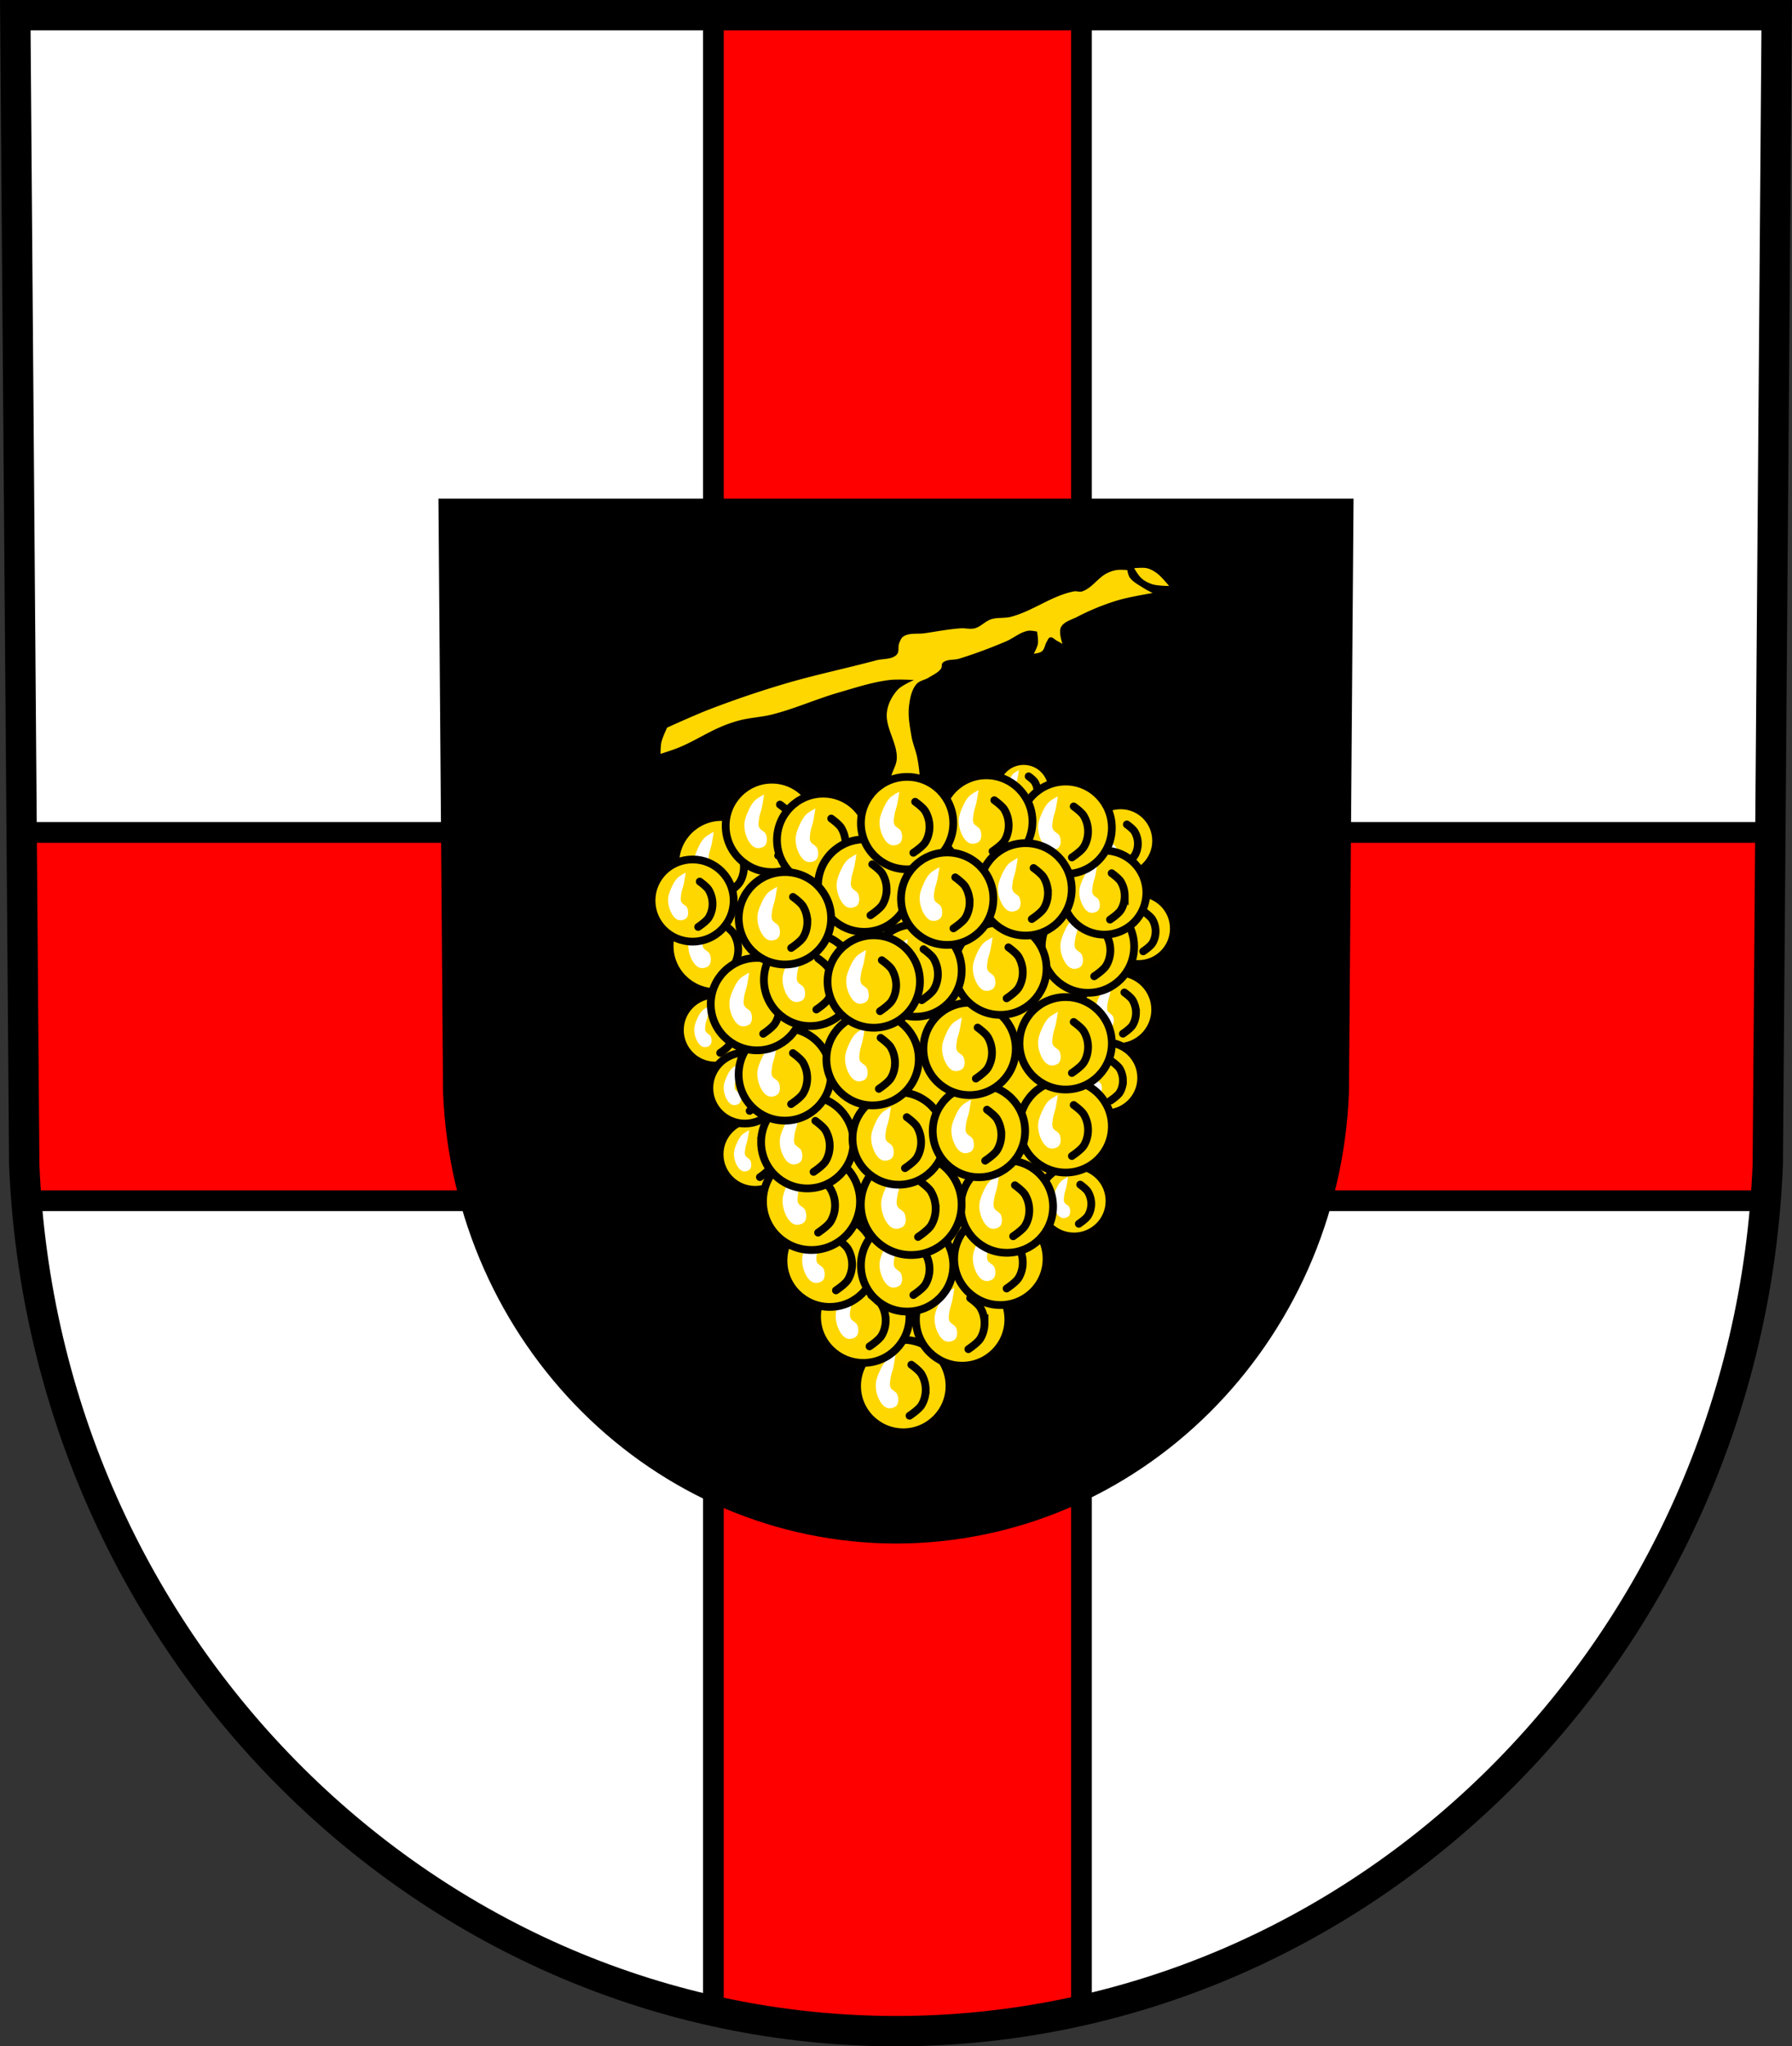 <svg xmlns="http://www.w3.org/2000/svg" width="693.208" height="791.22" viewBox="0 0 183.411 209.344"><rect x="0" y="0" width="183.411" height="209.344" fill="#333333" stroke="none"/><g transform="translate(-3.313 -1.984)"><path style="fill:#fff;fill-rule:evenodd;stroke:none;stroke-width:3.104;stroke-opacity:1" d="m185.16 3.536-.914 117.58c-1.995 49.46-41.418 88.632-89.227 88.66-47.766-.061-87.204-39.247-89.227-88.66L4.878 3.537h90.139z"/><path style="fill:red;fill-opacity:1;stroke:#000;stroke-width:8;stroke-linecap:round;stroke-linejoin:round;stroke-miterlimit:4;stroke-dasharray:none;stroke-opacity:1" d="M275.52 5.867v315.498H8.367l1.002 128.9c.182 4.446.444 8.87.785 13.27H275.52V777.45a326.315 326.315 0 0 0 71.084 7.905 326.569 326.569 0 0 0 71.085-7.848v-313.97h265.373c.338-4.401.598-8.825.778-13.27l1.002-128.9H417.689V5.866H275.52z" transform="matrix(.265 0 0 .265 3.313 1.984)"/><path style="fill:none;fill-rule:evenodd;stroke:#000;stroke-width:3.104;stroke-opacity:1" d="m185.16 3.536-.914 117.58c-1.995 49.46-41.418 88.632-89.227 88.66-47.766-.061-87.204-39.247-89.227-88.66L4.878 3.537h90.139z"/><path style="fill:#000;fill-rule:evenodd;stroke:#000;stroke-width:3.104;stroke-opacity:1" d="m140.286 54.548-.459 59.172c-1.002 24.89-20.8 44.603-44.808 44.617-23.987-.03-43.792-19.75-44.808-44.617l-.46-59.172h45.267z"/><path style="fill:gold;stroke:none;stroke-width:.265px;stroke-linecap:butt;stroke-linejoin:miter;stroke-opacity:1;fill-opacity:1" d="M120.317 60.072a7.49 7.49 0 0 0-.922.042s.423.742.737 1.02c.323.286.722.496 1.134.624.544.169 1.7.17 1.7.17s-.763-.947-1.247-1.304c-.306-.225-.65-.422-1.02-.51a2.042 2.042 0 0 0-.382-.042zm-2.399.205c-.119.003-.232.01-.322.025-.349.057-.693.174-1.007.336-.925.478-1.529 1.523-2.518 1.847-.266.087-.565-.054-.84 0-2.28.441-4.216 2.02-6.464 2.603-.656.17-1.37.042-2.015.251-.607.197-1.06.765-1.679.924-.46.118-.952-.033-1.427 0-1.24.084-2.464.325-3.694.504-.728.105-1.568-.07-2.183.335-.22.145-.32.427-.42.672-.15.371.024.883-.25 1.175-.498.53-1.398.4-2.1.587-3.153.846-6.358 1.503-9.486 2.435-2.578.769-5.13 1.636-7.64 2.603-1.45.559-4.281 1.847-4.281 1.847s-.469.983-.588 1.51c-.086.384-.084 1.176-.084 1.176s1.303-.41 1.931-.672c1.525-.636 2.921-1.556 4.45-2.182a13.37 13.37 0 0 1 1.762-.588c1.075-.274 2.2-.316 3.275-.588 2.342-.593 4.561-1.6 6.883-2.266 1.69-.486 3.376-1.048 5.121-1.26.833-.1 2.519 0 2.519 0s-1.24.526-1.68 1.008c-.564.62-.99 1.434-1.09 2.266-.197 1.619 1.089 3.158 1.007 4.786-.032.645-.438 1.218-.588 1.847-.323 1.35-.671 4.113-.671 4.113l3.19.168s.422-2.623.42-3.946c-.003-.76-.111-1.52-.252-2.267-.14-.74-.46-1.44-.588-2.182-.181-1.051-.387-2.132-.252-3.19.098-.764.255-1.597.755-2.183.31-.361.857-.418 1.26-.671.44-.278.962-.497 1.26-.924.116-.167.02-.446.167-.587.415-.402 1.128-.25 1.68-.42 1.624-.5 3.22-1.1 4.784-1.763.772-.327 1.442-.942 2.267-1.092.304-.055.923.085.923.085s.153.843.084 1.258c-.06.36-.42 1.008-.42 1.008s.617-.064.84-.252c.287-.241.301-.691.503-1.007.097-.151.161-.381.336-.42.245-.054.451.218.672.336.2.106.588.335.588.335s-.412-1.171-.168-1.679c.289-.601 1.087-.781 1.679-1.09a24.1 24.1 0 0 1 4.113-1.68c1.176-.36 3.61-.755 3.61-.755s-.63-.313-.923-.504c-.502-.326-1.08-.604-1.427-1.091-.155-.216-.252-.756-.252-.756s-.412-.033-.77-.025z"/><path style="fill:gold;stroke:#000;stroke-width:.265px;stroke-linecap:butt;stroke-linejoin:miter;stroke-opacity:1;fill-opacity:1" d="M80.557 86.88 74.9 91.755l.39 6.241s7.608 15.215 7.803 15.995c.195.78 5.657 18.726 5.657 18.726s2.535 6.047 3.51 7.608c.976 1.56 2.927 3.706 2.927 3.706l4.486-3.902 4.876-7.217 1.366-4.096 4.291-2.536 2.34-2.536-.194-4.486-.975-7.997s2.34-1.756 2.925-2.926c.586-1.17 2.341-2.341 2.341-3.121 0-.78-.975-4.097-.975-5.267s1.17-4.096 1.17-4.096l-4.096-7.022s-5.072-2.146-7.607-2.146c-2.536 0-24.578.195-24.578.195z"/><circle style="fill:gold;fill-opacity:1;stroke:#030000;stroke-width:.794;stroke-linecap:round;stroke-linejoin:round;stroke-miterlimit:4;stroke-dasharray:none;stroke-opacity:1" cx="76.577" cy="98.75" r="4.728"/><path style="fill:gold;stroke:#030000;stroke-width:.794;stroke-linecap:round;stroke-linejoin:miter;stroke-miterlimit:4;stroke-dasharray:none;stroke-opacity:1;fill-opacity:1" d="M77.216 101.787s.927-.61 1.214-1.067c.29-.463.44-1.033.44-1.58a3.16 3.16 0 0 0-.44-1.618c-.243-.4-1.03-.956-1.03-.956"/><path style="fill:#fff;stroke:none;stroke-width:.265px;stroke-linecap:butt;stroke-linejoin:miter;stroke-opacity:1;fill-opacity:1" d="M75.783 95.537s-.691.352-.956.625c-.31.32-.52.73-.699 1.14-.182.42-.356.865-.367 1.323-.013.502.11 1.019.33 1.47.153.314.364.63.662.81a.86.86 0 0 0 .552.11c.233-.034.5-.132.625-.331.188-.302.163-.734.036-1.066-.12-.317-.573-.422-.698-.736-.11-.273-.036-.59 0-.882.05-.401.21-.781.294-1.177.09-.425.22-1.286.22-1.286z"/><circle style="fill:gold;fill-opacity:1;stroke:#030000;stroke-width:.794;stroke-linecap:round;stroke-linejoin:round;stroke-miterlimit:4;stroke-dasharray:none;stroke-opacity:1" cx="77.16" cy="90.293" r="4.728"/><path style="fill:gold;stroke:#030000;stroke-width:.794;stroke-linecap:round;stroke-linejoin:miter;stroke-miterlimit:4;stroke-dasharray:none;stroke-opacity:1;fill-opacity:1" d="M77.8 93.33s.926-.61 1.212-1.066c.291-.463.44-1.034.441-1.58a3.16 3.16 0 0 0-.44-1.618c-.243-.4-1.03-.956-1.03-.956"/><path style="fill:#fff;stroke:none;stroke-width:.265px;stroke-linecap:butt;stroke-linejoin:miter;stroke-opacity:1;fill-opacity:1" d="M76.365 87.08s-.69.352-.956.625c-.31.32-.52.731-.698 1.14-.183.42-.356.866-.368 1.324-.012.502.111 1.018.331 1.47.153.313.363.63.662.809a.86.86 0 0 0 .551.11c.234-.034.5-.13.625-.33.189-.302.163-.734.037-1.067-.12-.316-.573-.421-.698-.735-.11-.273-.036-.59 0-.882.049-.402.21-.781.294-1.177.09-.426.22-1.287.22-1.287z"/><circle style="fill:gold;fill-opacity:1;stroke:#030000;stroke-width:.794;stroke-linecap:round;stroke-linejoin:round;stroke-miterlimit:4;stroke-dasharray:none;stroke-opacity:1" cx="76.53" cy="107.365" r="3.63"/><path style="fill:gold;stroke:#030000;stroke-width:.794;stroke-linecap:round;stroke-linejoin:miter;stroke-miterlimit:4;stroke-dasharray:none;stroke-opacity:1;fill-opacity:1" d="M77.021 109.697s.712-.469.932-.819c.223-.355.337-.793.339-1.213a2.426 2.426 0 0 0-.34-1.242c-.185-.308-.79-.734-.79-.734"/><path style="fill:#fff;stroke:none;stroke-width:.265px;stroke-linecap:butt;stroke-linejoin:miter;stroke-opacity:1;fill-opacity:1" d="M75.92 104.898s-.53.27-.734.48c-.238.245-.4.561-.536.875-.14.323-.274.665-.282 1.016-.01.386.085.783.254 1.13.117.24.279.483.508.62a.66.66 0 0 0 .423.085c.18-.026.384-.1.48-.254.145-.231.125-.563.028-.818-.092-.243-.44-.324-.536-.565-.084-.21-.027-.453 0-.677.038-.309.162-.6.226-.904.069-.327.17-.988.17-.988z"/><circle style="fill:gold;fill-opacity:1;stroke:#030000;stroke-width:.794;stroke-linecap:round;stroke-linejoin:round;stroke-miterlimit:4;stroke-dasharray:none;stroke-opacity:1" cx="80.596" cy="120.075" r="3.63"/><path style="fill:gold;stroke:#030000;stroke-width:.794;stroke-linecap:round;stroke-linejoin:miter;stroke-miterlimit:4;stroke-dasharray:none;stroke-opacity:1;fill-opacity:1" d="M81.087 122.406s.712-.468.931-.818c.224-.356.338-.794.34-1.214a2.426 2.426 0 0 0-.34-1.242c-.186-.308-.79-.734-.79-.734"/><path style="fill:#fff;stroke:none;stroke-width:.265px;stroke-linecap:butt;stroke-linejoin:miter;stroke-opacity:1;fill-opacity:1" d="M79.986 117.608s-.53.27-.734.48c-.238.245-.4.56-.536.875-.14.322-.274.664-.283 1.016-.01.385.085.782.254 1.129.118.24.28.483.509.621a.66.66 0 0 0 .423.085c.18-.026.384-.1.48-.254.145-.232.125-.564.028-.819-.092-.243-.44-.324-.536-.565-.084-.21-.028-.453 0-.677.038-.308.162-.6.226-.903.068-.327.169-.988.169-.988z"/><circle style="fill:gold;fill-opacity:1;stroke:#030000;stroke-width:.794;stroke-linecap:round;stroke-linejoin:round;stroke-miterlimit:4;stroke-dasharray:none;stroke-opacity:1" cx="79.546" cy="113.297" r="3.63"/><path style="fill:gold;stroke:#030000;stroke-width:.794;stroke-linecap:round;stroke-linejoin:miter;stroke-miterlimit:4;stroke-dasharray:none;stroke-opacity:1;fill-opacity:1" d="M80.037 115.63s.712-.47.931-.82c.224-.355.338-.793.34-1.213a2.426 2.426 0 0 0-.34-1.242c-.186-.308-.79-.734-.79-.734"/><path style="fill:#fff;stroke:none;stroke-width:.265px;stroke-linecap:butt;stroke-linejoin:miter;stroke-opacity:1;fill-opacity:1" d="M78.936 110.83s-.53.27-.734.48c-.238.246-.4.562-.536.875-.14.323-.274.665-.283 1.017-.01.385.085.782.254 1.129.118.24.28.483.509.62a.66.66 0 0 0 .423.086c.18-.027.384-.101.48-.255.145-.231.125-.563.028-.818-.092-.243-.44-.324-.536-.565-.084-.21-.028-.453 0-.677.038-.308.162-.6.226-.904.068-.327.169-.988.169-.988z"/><circle style="fill:gold;fill-opacity:1;stroke:#030000;stroke-width:.794;stroke-linecap:round;stroke-linejoin:round;stroke-miterlimit:4;stroke-dasharray:none;stroke-opacity:1" cx="74.201" cy="94.111" r="4.203"/><path style="fill:gold;stroke:#030000;stroke-width:.794;stroke-linecap:round;stroke-linejoin:miter;stroke-miterlimit:4;stroke-dasharray:none;stroke-opacity:1;fill-opacity:1" d="M74.769 96.811s.824-.542 1.079-.948a2.7 2.7 0 0 0 .392-1.405 2.809 2.809 0 0 0-.392-1.438c-.216-.356-.916-.85-.916-.85"/><path style="fill:#fff;stroke:none;stroke-width:.265px;stroke-linecap:butt;stroke-linejoin:miter;stroke-opacity:1;fill-opacity:1" d="M73.494 91.255s-.614.313-.85.556c-.275.284-.462.65-.62 1.013-.163.373-.317.77-.327 1.177-.011.446.098.905.294 1.307.136.278.323.56.588.719a.764.764 0 0 0 .49.098c.208-.03.445-.117.556-.294.168-.268.145-.653.033-.948-.107-.281-.51-.375-.621-.654-.097-.243-.032-.525 0-.784.044-.357.187-.694.261-1.046.08-.378.196-1.144.196-1.144z"/><circle style="fill:gold;fill-opacity:1;stroke:#030000;stroke-width:.794;stroke-linecap:round;stroke-linejoin:round;stroke-miterlimit:4;stroke-dasharray:none;stroke-opacity:1" cx="118.013" cy="88.002" r="3.63"/><path style="fill:gold;stroke:#030000;stroke-width:.794;stroke-linecap:round;stroke-linejoin:miter;stroke-miterlimit:4;stroke-dasharray:none;stroke-opacity:1;fill-opacity:1" d="M118.504 90.334s.712-.468.932-.818c.223-.356.337-.794.339-1.214a2.428 2.428 0 0 0-.339-1.242c-.186-.308-.79-.734-.79-.734"/><path style="fill:#fff;stroke:none;stroke-width:.265px;stroke-linecap:butt;stroke-linejoin:miter;stroke-opacity:1;fill-opacity:1" d="M117.403 85.535s-.53.27-.733.48c-.239.246-.4.562-.537.875-.14.323-.273.665-.282 1.017-.01.385.085.782.254 1.129.117.24.279.483.508.62a.66.66 0 0 0 .424.086c.179-.027.383-.101.48-.255.144-.231.124-.563.028-.818-.092-.243-.44-.324-.537-.565-.083-.21-.027-.453 0-.677.038-.308.162-.6.226-.904.069-.327.17-.988.17-.988z"/><circle style="fill:gold;fill-opacity:1;stroke:#030000;stroke-width:.794;stroke-linecap:round;stroke-linejoin:round;stroke-miterlimit:4;stroke-dasharray:none;stroke-opacity:1" cx="119.827" cy="96.975" r="3.63"/><path style="fill:gold;stroke:#030000;stroke-width:.794;stroke-linecap:round;stroke-linejoin:miter;stroke-miterlimit:4;stroke-dasharray:none;stroke-opacity:1;fill-opacity:1" d="M120.318 99.307s.712-.469.932-.819c.223-.355.337-.794.338-1.214a2.428 2.428 0 0 0-.338-1.242c-.187-.307-.79-.734-.79-.734"/><path style="fill:gold;stroke:#030000;stroke-width:.265px;stroke-linecap:butt;stroke-linejoin:miter;stroke-opacity:1;fill-opacity:1" d="M119.217 94.508s-.53.27-.734.48c-.238.245-.4.561-.536.875-.14.322-.274.665-.282 1.016-.01.386.085.783.254 1.13.117.24.278.483.508.62a.66.66 0 0 0 .423.085c.18-.026.384-.1.48-.254.145-.231.125-.563.028-.819-.092-.242-.44-.323-.536-.564-.084-.21-.028-.454 0-.678.038-.308.162-.6.226-.903.069-.327.17-.988.17-.988z"/><circle style="fill:gold;fill-opacity:1;stroke:#030000;stroke-width:.794;stroke-linecap:round;stroke-linejoin:round;stroke-miterlimit:4;stroke-dasharray:none;stroke-opacity:1" cx="117.727" cy="105.279" r="3.821"/><path style="fill:gold;stroke:#030000;stroke-width:.794;stroke-linecap:round;stroke-linejoin:miter;stroke-miterlimit:4;stroke-dasharray:none;stroke-opacity:1;fill-opacity:1" d="M118.244 107.734s.749-.493.98-.862c.236-.374.356-.835.357-1.277a2.556 2.556 0 0 0-.357-1.308c-.196-.324-.832-.772-.832-.772"/><path style="fill:#fff;stroke:none;stroke-width:.265px;stroke-linecap:butt;stroke-linejoin:miter;stroke-opacity:1;fill-opacity:1" d="M117.085 102.683s-.558.284-.772.505c-.251.258-.421.59-.565.92-.148.34-.288.7-.297 1.07-.01.407.09.824.267 1.19.124.252.294.508.535.653.13.078.296.11.446.089.188-.028.404-.106.505-.268.152-.243.132-.592.03-.861-.097-.256-.464-.34-.565-.594-.088-.221-.029-.478 0-.714.04-.324.17-.63.238-.95.072-.345.178-1.04.178-1.04z"/><circle style="fill:gold;fill-opacity:1;stroke:#030000;stroke-width:.794;stroke-linecap:round;stroke-linejoin:round;stroke-miterlimit:4;stroke-dasharray:none;stroke-opacity:1" cx="116.486" cy="112.247" r="3.63"/><path style="fill:gold;stroke:#030000;stroke-width:.794;stroke-linecap:round;stroke-linejoin:miter;stroke-miterlimit:4;stroke-dasharray:none;stroke-opacity:1;fill-opacity:1" d="M116.977 114.58s.712-.47.932-.82c.223-.355.337-.793.338-1.213a2.428 2.428 0 0 0-.338-1.242c-.186-.308-.79-.734-.79-.734"/><path style="fill:#fff;stroke:none;stroke-width:.265px;stroke-linecap:butt;stroke-linejoin:miter;stroke-opacity:1;fill-opacity:1" d="M115.876 109.78s-.53.27-.734.48c-.238.246-.4.562-.536.875-.14.323-.274.665-.282 1.017-.01.385.085.782.254 1.129.117.24.279.483.508.62a.66.66 0 0 0 .423.086c.18-.027.384-.101.48-.255.145-.231.125-.563.028-.818-.092-.243-.44-.324-.536-.565-.084-.21-.028-.453 0-.677.038-.308.162-.6.226-.904.069-.327.17-.988.17-.988z"/><circle style="fill:gold;fill-opacity:1;stroke:#030000;stroke-width:.794;stroke-linecap:round;stroke-linejoin:round;stroke-miterlimit:4;stroke-dasharray:none;stroke-opacity:1" cx="113.241" cy="124.847" r="3.63"/><path style="fill:gold;stroke:#030000;stroke-width:.794;stroke-linecap:round;stroke-linejoin:miter;stroke-miterlimit:4;stroke-dasharray:none;stroke-opacity:1;fill-opacity:1" d="M113.732 127.18s.711-.47.931-.82c.224-.355.338-.793.34-1.213a2.428 2.428 0 0 0-.34-1.242c-.186-.308-.79-.734-.79-.734"/><path style="fill:#fff;stroke:none;stroke-width:.265px;stroke-linecap:butt;stroke-linejoin:miter;stroke-opacity:1;fill-opacity:1" d="M112.63 122.38s-.53.27-.733.48c-.238.246-.4.561-.536.875-.14.323-.274.665-.283 1.016-.01.386.085.783.254 1.13.118.24.28.483.508.62a.66.66 0 0 0 .424.085c.179-.026.384-.1.48-.254.145-.231.125-.563.028-.818-.092-.243-.44-.324-.536-.565-.084-.21-.028-.453 0-.677.038-.308.162-.6.225-.904.07-.327.17-.988.17-.988z"/><circle style="fill:gold;fill-opacity:1;stroke:#030000;stroke-width:.794;stroke-linecap:round;stroke-linejoin:round;stroke-miterlimit:4;stroke-dasharray:none;stroke-opacity:1" cx="95.764" cy="143.78" r="4.728"/><path style="fill:gold;stroke:#030000;stroke-width:.794;stroke-linecap:round;stroke-linejoin:miter;stroke-miterlimit:4;stroke-dasharray:none;stroke-opacity:1;fill-opacity:1" d="M96.403 146.817s.927-.61 1.214-1.066c.29-.463.44-1.034.44-1.58a3.16 3.16 0 0 0-.44-1.618c-.243-.4-1.03-.956-1.03-.956"/><path style="fill:#fff;stroke:none;stroke-width:.265px;stroke-linecap:butt;stroke-linejoin:miter;stroke-opacity:1;fill-opacity:1" d="M94.97 140.567s-.691.352-.956.625c-.31.32-.521.732-.699 1.14-.182.42-.356.866-.367 1.324-.013.502.11 1.019.33 1.47.153.313.364.63.662.81a.86.86 0 0 0 .552.11c.233-.035.5-.132.625-.332.188-.301.163-.733.036-1.066-.12-.316-.573-.421-.698-.735-.11-.273-.036-.59 0-.882.05-.402.21-.781.294-1.177.09-.426.22-1.287.22-1.287z"/><circle style="fill:gold;fill-opacity:1;stroke:#030000;stroke-width:.794;stroke-linecap:round;stroke-linejoin:round;stroke-miterlimit:4;stroke-dasharray:none;stroke-opacity:1" cx="91.668" cy="136.683" r="4.728"/><path style="fill:gold;stroke:#030000;stroke-width:.794;stroke-linecap:round;stroke-linejoin:miter;stroke-miterlimit:4;stroke-dasharray:none;stroke-opacity:1;fill-opacity:1" d="M92.308 139.72s.927-.61 1.213-1.066c.291-.463.44-1.034.441-1.58a3.16 3.16 0 0 0-.44-1.618c-.243-.4-1.03-.956-1.03-.956"/><path style="fill:#fff;stroke:none;stroke-width:.265px;stroke-linecap:butt;stroke-linejoin:miter;stroke-opacity:1;fill-opacity:1" d="M90.874 133.47s-.69.352-.956.625c-.31.32-.52.732-.698 1.14-.183.42-.357.866-.368 1.324-.012.502.11 1.019.33 1.47.154.313.364.63.663.809a.86.86 0 0 0 .551.11c.233-.034.5-.13.625-.33.189-.302.163-.734.037-1.067-.12-.316-.573-.421-.699-.735-.109-.273-.036-.59 0-.882.05-.402.211-.781.295-1.177.09-.426.22-1.287.22-1.287z"/><circle style="fill:gold;fill-opacity:1;stroke:#030000;stroke-width:.794;stroke-linecap:round;stroke-linejoin:round;stroke-miterlimit:4;stroke-dasharray:none;stroke-opacity:1" cx="101.786" cy="136.97" r="4.728"/><path style="fill:gold;stroke:#030000;stroke-width:.794;stroke-linecap:round;stroke-linejoin:miter;stroke-miterlimit:4;stroke-dasharray:none;stroke-opacity:1;fill-opacity:1" d="M102.426 140.007s.927-.61 1.213-1.066c.291-.464.44-1.034.441-1.581a3.156 3.156 0 0 0-.44-1.618c-.243-.4-1.03-.956-1.03-.956"/><path style="fill:#fff;stroke:none;stroke-width:.265px;stroke-linecap:butt;stroke-linejoin:miter;stroke-opacity:1;fill-opacity:1" d="M100.992 133.757s-.69.352-.956.625c-.31.32-.52.73-.698 1.14-.183.42-.357.865-.368 1.323-.012.502.11 1.019.33 1.47.154.314.364.63.663.81a.86.86 0 0 0 .551.11c.233-.034.5-.131.625-.331.189-.302.163-.734.037-1.066-.12-.316-.573-.422-.699-.736-.109-.273-.035-.59 0-.882.05-.401.211-.78.295-1.176.09-.426.22-1.287.22-1.287z"/><circle style="fill:gold;fill-opacity:1;stroke:#030000;stroke-width:.794;stroke-linecap:round;stroke-linejoin:round;stroke-miterlimit:4;stroke-dasharray:none;stroke-opacity:1" cx="88.232" cy="130.956" r="4.728"/><path style="fill:gold;stroke:#030000;stroke-width:.794;stroke-linecap:round;stroke-linejoin:miter;stroke-miterlimit:4;stroke-dasharray:none;stroke-opacity:1;fill-opacity:1" d="M88.872 133.993s.926-.61 1.213-1.066c.29-.463.44-1.034.441-1.58a3.16 3.16 0 0 0-.441-1.618c-.243-.401-1.03-.956-1.03-.956"/><path style="fill:#fff;stroke:none;stroke-width:.265px;stroke-linecap:butt;stroke-linejoin:miter;stroke-opacity:1;fill-opacity:1" d="M87.438 127.743s-.69.352-.956.625c-.31.32-.52.731-.699 1.14-.182.42-.356.866-.367 1.323-.013.503.11 1.02.33 1.471.153.313.364.63.662.809a.86.86 0 0 0 .552.11c.233-.034.5-.13.625-.33.188-.302.163-.734.037-1.067-.12-.316-.574-.421-.699-.735-.109-.273-.036-.59 0-.883.05-.4.211-.78.294-1.176.09-.426.22-1.287.22-1.287z"/><circle style="fill:gold;fill-opacity:1;stroke:#030000;stroke-width:.794;stroke-linecap:round;stroke-linejoin:round;stroke-miterlimit:4;stroke-dasharray:none;stroke-opacity:1" cx="105.7" cy="130.765" r="4.728"/><path style="fill:gold;stroke:#030000;stroke-width:.794;stroke-linecap:round;stroke-linejoin:miter;stroke-miterlimit:4;stroke-dasharray:none;stroke-opacity:1;fill-opacity:1" d="M106.34 133.802s.926-.61 1.213-1.066c.29-.463.44-1.034.44-1.58a3.156 3.156 0 0 0-.44-1.618c-.243-.4-1.03-.956-1.03-.956"/><path style="fill:#fff;stroke:none;stroke-width:.265px;stroke-linecap:butt;stroke-linejoin:miter;stroke-opacity:1;fill-opacity:1" d="M104.906 127.552s-.691.352-.956.625c-.31.32-.521.731-.699 1.14-.182.42-.356.866-.367 1.324-.013.502.11 1.018.33 1.47.153.313.364.63.662.809a.86.86 0 0 0 .552.11c.233-.034.5-.13.625-.33.188-.302.163-.734.037-1.067-.12-.316-.574-.421-.699-.735-.11-.273-.036-.59 0-.882.05-.402.21-.781.294-1.177.09-.426.22-1.287.22-1.287z"/><circle style="fill:gold;fill-opacity:1;stroke:#030000;stroke-width:.794;stroke-linecap:round;stroke-linejoin:round;stroke-miterlimit:4;stroke-dasharray:none;stroke-opacity:1" cx="96.155" cy="131.433" r="4.728"/><path style="fill:gold;stroke:#030000;stroke-width:.794;stroke-linecap:round;stroke-linejoin:miter;stroke-miterlimit:4;stroke-dasharray:none;stroke-opacity:1;fill-opacity:1" d="M96.794 134.47s.927-.61 1.213-1.066c.291-.463.44-1.033.442-1.58a3.16 3.16 0 0 0-.442-1.618c-.242-.4-1.029-.956-1.029-.956"/><path style="fill:#fff;stroke:none;stroke-width:.265px;stroke-linecap:butt;stroke-linejoin:miter;stroke-opacity:1;fill-opacity:1" d="M95.36 128.22s-.69.352-.956.626c-.31.32-.52.73-.698 1.14-.183.42-.356.865-.368 1.323-.012.502.111 1.019.331 1.47.153.313.363.63.662.81a.86.86 0 0 0 .551.11c.234-.035.5-.132.625-.331.19-.302.163-.734.037-1.067-.12-.316-.573-.421-.698-.735-.11-.273-.036-.59 0-.882.05-.401.21-.781.294-1.177.09-.426.22-1.286.22-1.286z"/><circle style="fill:gold;fill-opacity:1;stroke:#030000;stroke-width:.794;stroke-linecap:round;stroke-linejoin:round;stroke-miterlimit:4;stroke-dasharray:none;stroke-opacity:1" cx="86.371" cy="124.895" r="4.967"/><path style="fill:gold;stroke:#030000;stroke-width:.794;stroke-linecap:round;stroke-linejoin:miter;stroke-miterlimit:4;stroke-dasharray:none;stroke-opacity:1;fill-opacity:1" d="M87.043 128.085s.973-.64 1.274-1.12a3.19 3.19 0 0 0 .463-1.66 3.319 3.319 0 0 0-.463-1.7c-.255-.42-1.081-1.004-1.081-1.004"/><path style="fill:#fff;stroke:none;stroke-width:.265px;stroke-linecap:butt;stroke-linejoin:miter;stroke-opacity:1;fill-opacity:1" d="M85.536 121.52s-.725.37-1.004.656c-.326.336-.547.768-.734 1.198-.191.44-.374.91-.386 1.39-.013.528.117 1.07.348 1.545.16.329.381.66.695.85a.903.903 0 0 0 .58.115c.244-.036.524-.137.656-.347.198-.317.171-.771.038-1.12-.126-.332-.602-.443-.733-.773-.115-.287-.038-.62 0-.927.052-.421.221-.82.309-1.235.094-.448.231-1.352.231-1.352z"/><circle style="fill:gold;fill-opacity:1;stroke:#030000;stroke-width:.794;stroke-linecap:round;stroke-linejoin:round;stroke-miterlimit:4;stroke-dasharray:none;stroke-opacity:1" cx="106.368" cy="125.42" r="4.728"/><path style="fill:gold;stroke:#030000;stroke-width:.794;stroke-linecap:round;stroke-linejoin:miter;stroke-miterlimit:4;stroke-dasharray:none;stroke-opacity:1;fill-opacity:1" d="M107.008 128.457s.926-.61 1.213-1.066c.29-.463.44-1.034.441-1.581a3.156 3.156 0 0 0-.441-1.618c-.243-.4-1.03-.956-1.03-.956"/><path style="fill:#fff;stroke:none;stroke-width:.265px;stroke-linecap:butt;stroke-linejoin:miter;stroke-opacity:1;fill-opacity:1" d="M105.574 122.207s-.69.352-.956.625c-.31.32-.52.731-.699 1.14-.182.42-.356.865-.367 1.323-.013.502.11 1.02.33 1.47.153.314.364.63.662.81a.86.86 0 0 0 .552.11c.233-.034.5-.131.625-.331.189-.301.163-.734.037-1.066-.12-.316-.573-.421-.699-.735-.109-.274-.036-.59 0-.883.05-.401.211-.78.294-1.176.09-.426.22-1.287.22-1.287z"/><circle style="fill:gold;fill-opacity:1;stroke:#030000;stroke-width:.794;stroke-linecap:round;stroke-linejoin:round;stroke-miterlimit:4;stroke-dasharray:none;stroke-opacity:1" cx="96.575" cy="125.215" r="5.158"/><path style="fill:gold;stroke:#030000;stroke-width:.794;stroke-linecap:round;stroke-linejoin:miter;stroke-miterlimit:4;stroke-dasharray:none;stroke-opacity:1;fill-opacity:1" d="M97.273 128.528s1.01-.666 1.323-1.163c.318-.506.48-1.128.482-1.725a3.447 3.447 0 0 0-.482-1.764c-.264-.437-1.123-1.043-1.123-1.043"/><path style="fill:#fff;stroke:none;stroke-width:.265px;stroke-linecap:butt;stroke-linejoin:miter;stroke-opacity:1;fill-opacity:1" d="M95.709 121.71s-.754.384-1.043.682c-.339.348-.568.797-.762 1.243-.2.458-.388.944-.4 1.444-.015.548.12 1.111.36 1.604.167.342.396.686.722.882.175.106.4.15.601.12.255-.037.546-.142.682-.36.206-.33.178-.8.04-1.163-.13-.345-.625-.46-.762-.802-.119-.298-.039-.645 0-.963.054-.438.23-.852.321-1.283.098-.465.24-1.404.24-1.404z"/><circle style="fill:gold;fill-opacity:1;stroke:#030000;stroke-width:.794;stroke-linecap:round;stroke-linejoin:round;stroke-miterlimit:4;stroke-dasharray:none;stroke-opacity:1" cx="85.941" cy="118.834" r="4.728"/><path style="fill:gold;stroke:#030000;stroke-width:.794;stroke-linecap:round;stroke-linejoin:miter;stroke-miterlimit:4;stroke-dasharray:none;stroke-opacity:1;fill-opacity:1" d="M86.58 121.87s.928-.61 1.214-1.066c.291-.463.44-1.033.441-1.58a3.16 3.16 0 0 0-.441-1.618c-.243-.4-1.03-.956-1.03-.956"/><path style="fill:#fff;stroke:none;stroke-width:.265px;stroke-linecap:butt;stroke-linejoin:miter;stroke-opacity:1;fill-opacity:1" d="M85.147 115.62s-.69.353-.956.626c-.31.32-.52.73-.698 1.14-.183.42-.357.865-.368 1.323-.013.502.11 1.019.33 1.47.153.314.364.63.663.81a.86.86 0 0 0 .551.11c.233-.034.5-.131.625-.331.189-.302.163-.734.037-1.066-.12-.316-.573-.422-.699-.736-.109-.273-.036-.59 0-.882.05-.401.211-.78.294-1.176.09-.426.22-1.287.22-1.287z"/><circle style="fill:gold;fill-opacity:1;stroke:#030000;stroke-width:.794;stroke-linecap:round;stroke-linejoin:round;stroke-miterlimit:4;stroke-dasharray:none;stroke-opacity:1" cx="112.382" cy="117.211" r="4.728"/><path style="fill:gold;stroke:#030000;stroke-width:.794;stroke-linecap:round;stroke-linejoin:miter;stroke-miterlimit:4;stroke-dasharray:none;stroke-opacity:1;fill-opacity:1" d="M113.021 120.248s.927-.61 1.213-1.066c.291-.463.44-1.034.442-1.581a3.156 3.156 0 0 0-.442-1.618c-.242-.4-1.029-.956-1.029-.956"/><path style="fill:#fff;stroke:none;stroke-width:.265px;stroke-linecap:butt;stroke-linejoin:miter;stroke-opacity:1;fill-opacity:1" d="M111.587 113.998s-.69.352-.956.625c-.31.32-.52.731-.698 1.14-.183.42-.356.866-.368 1.323-.012.503.111 1.02.331 1.47.153.314.363.63.662.81a.86.86 0 0 0 .551.11c.234-.034.5-.131.625-.331.19-.301.163-.734.037-1.066-.12-.316-.573-.421-.698-.735-.11-.274-.036-.59 0-.883.05-.4.21-.78.294-1.176.09-.426.22-1.287.22-1.287z"/><circle style="fill:gold;fill-opacity:1;stroke:#030000;stroke-width:.794;stroke-linecap:round;stroke-linejoin:round;stroke-miterlimit:4;stroke-dasharray:none;stroke-opacity:1" cx="95.296" cy="118.452" r="4.728"/><path style="fill:gold;stroke:#030000;stroke-width:.794;stroke-linecap:round;stroke-linejoin:miter;stroke-miterlimit:4;stroke-dasharray:none;stroke-opacity:1;fill-opacity:1" d="M95.935 121.489s.927-.61 1.213-1.066c.291-.464.44-1.034.441-1.581a3.16 3.16 0 0 0-.44-1.618c-.243-.4-1.03-.956-1.03-.956"/><path style="fill:#fff;stroke:none;stroke-width:.265px;stroke-linecap:butt;stroke-linejoin:miter;stroke-opacity:1;fill-opacity:1" d="M94.501 115.239s-.69.352-.956.625c-.31.32-.52.731-.698 1.14-.183.42-.356.865-.368 1.323-.012.502.111 1.02.331 1.47.153.314.363.63.662.81a.86.86 0 0 0 .551.11c.234-.034.5-.131.625-.331.189-.302.163-.734.037-1.066-.12-.316-.573-.422-.698-.736-.11-.273-.036-.59 0-.882.049-.401.21-.78.294-1.176.09-.426.22-1.287.22-1.287z"/><circle style="fill:gold;fill-opacity:1;stroke:#030000;stroke-width:.794;stroke-linecap:round;stroke-linejoin:round;stroke-miterlimit:4;stroke-dasharray:none;stroke-opacity:1" cx="103.505" cy="117.688" r="4.728"/><path style="fill:gold;stroke:#030000;stroke-width:.794;stroke-linecap:round;stroke-linejoin:miter;stroke-miterlimit:4;stroke-dasharray:none;stroke-opacity:1;fill-opacity:1" d="M104.144 120.725s.927-.61 1.213-1.066c.291-.463.44-1.034.441-1.58a3.156 3.156 0 0 0-.44-1.618c-.243-.401-1.03-.956-1.03-.956"/><path style="fill:#fff;stroke:none;stroke-width:.265px;stroke-linecap:butt;stroke-linejoin:miter;stroke-opacity:1;fill-opacity:1" d="M102.71 114.475s-.69.352-.956.625c-.31.32-.52.731-.698 1.14-.183.42-.356.866-.368 1.324-.012.502.11 1.018.331 1.47.153.313.363.63.662.809a.86.86 0 0 0 .551.11c.234-.034.5-.13.625-.33.189-.302.163-.734.037-1.067-.12-.316-.573-.421-.698-.735-.11-.273-.036-.59 0-.882.049-.402.21-.781.294-1.177.09-.426.22-1.287.22-1.287z"/><circle style="fill:gold;fill-opacity:1;stroke:#030000;stroke-width:.794;stroke-linecap:round;stroke-linejoin:round;stroke-miterlimit:4;stroke-dasharray:none;stroke-opacity:1" cx="83.642" cy="111.899" r="4.728"/><path style="fill:gold;stroke:#030000;stroke-width:.794;stroke-linecap:round;stroke-linejoin:miter;stroke-miterlimit:4;stroke-dasharray:none;stroke-opacity:1;fill-opacity:1" d="M84.28 114.936s.928-.61 1.214-1.066c.291-.463.44-1.034.441-1.58a3.16 3.16 0 0 0-.44-1.618c-.243-.401-1.03-.956-1.03-.956"/><path style="fill:#fff;stroke:none;stroke-width:.265px;stroke-linecap:butt;stroke-linejoin:miter;stroke-opacity:1;fill-opacity:1" d="M82.847 108.686s-.69.352-.956.625c-.31.32-.52.731-.698 1.14-.183.42-.357.866-.368 1.323-.012.503.11 1.02.331 1.471.153.313.363.63.662.809a.86.86 0 0 0 .551.11c.233-.034.5-.131.625-.33.189-.302.163-.734.037-1.067-.12-.316-.573-.421-.699-.735-.109-.273-.036-.59 0-.883.05-.4.211-.78.295-1.176.09-.426.22-1.287.22-1.287z"/><circle style="fill:gold;fill-opacity:1;stroke:#030000;stroke-width:.794;stroke-linecap:round;stroke-linejoin:round;stroke-miterlimit:4;stroke-dasharray:none;stroke-opacity:1" cx="112.382" cy="108.716" r="4.728"/><path style="fill:gold;stroke:#030000;stroke-width:.794;stroke-linecap:round;stroke-linejoin:miter;stroke-miterlimit:4;stroke-dasharray:none;stroke-opacity:1;fill-opacity:1" d="M113.021 111.753s.927-.61 1.213-1.066c.291-.464.44-1.034.442-1.581a3.156 3.156 0 0 0-.442-1.618c-.242-.4-1.029-.956-1.029-.956"/><path style="fill:#fff;stroke:none;stroke-width:.265px;stroke-linecap:butt;stroke-linejoin:miter;stroke-opacity:1;fill-opacity:1" d="M111.587 105.503s-.69.352-.956.625c-.31.32-.52.73-.698 1.14-.183.42-.356.865-.368 1.323-.012.502.111 1.019.331 1.47.153.314.363.63.662.81a.86.86 0 0 0 .551.11c.234-.034.5-.131.625-.331.19-.302.163-.734.037-1.066-.12-.316-.573-.422-.698-.736-.11-.273-.036-.59 0-.882.05-.401.21-.78.294-1.176.09-.426.22-1.287.22-1.287z"/><circle style="fill:gold;fill-opacity:1;stroke:#030000;stroke-width:.794;stroke-linecap:round;stroke-linejoin:round;stroke-miterlimit:4;stroke-dasharray:none;stroke-opacity:1" cx="92.623" cy="110.338" r="4.728"/><path style="fill:gold;stroke:#030000;stroke-width:.794;stroke-linecap:round;stroke-linejoin:miter;stroke-miterlimit:4;stroke-dasharray:none;stroke-opacity:1;fill-opacity:1" d="M93.262 113.375s.927-.61 1.214-1.066c.29-.463.44-1.034.44-1.58a3.16 3.16 0 0 0-.44-1.618c-.243-.4-1.03-.956-1.03-.956"/><path style="fill:#fff;stroke:none;stroke-width:.265px;stroke-linecap:butt;stroke-linejoin:miter;stroke-opacity:1;fill-opacity:1" d="M91.829 107.125s-.691.352-.956.625c-.31.32-.521.732-.699 1.14-.182.42-.356.866-.367 1.324-.013.502.11 1.019.33 1.47.153.313.364.63.662.809a.86.86 0 0 0 .552.11c.233-.034.5-.13.625-.33.188-.302.163-.734.036-1.067-.12-.316-.573-.421-.698-.735-.11-.273-.036-.59 0-.882.05-.402.21-.781.294-1.177.09-.426.22-1.287.22-1.287z"/><circle style="fill:gold;fill-opacity:1;stroke:#030000;stroke-width:.794;stroke-linecap:round;stroke-linejoin:round;stroke-miterlimit:4;stroke-dasharray:none;stroke-opacity:1" cx="102.55" cy="109.288" r="4.728"/><path style="fill:gold;stroke:#030000;stroke-width:.794;stroke-linecap:round;stroke-linejoin:miter;stroke-miterlimit:4;stroke-dasharray:none;stroke-opacity:1;fill-opacity:1" d="M103.19 112.325s.926-.61 1.213-1.066c.29-.463.44-1.034.44-1.58a3.156 3.156 0 0 0-.44-1.618c-.243-.4-1.03-.956-1.03-.956"/><path style="fill:#fff;stroke:none;stroke-width:.265px;stroke-linecap:butt;stroke-linejoin:miter;stroke-opacity:1;fill-opacity:1" d="M101.756 106.075s-.69.352-.956.625c-.31.32-.52.732-.699 1.14-.182.42-.356.866-.367 1.324-.013.502.11 1.019.33 1.47.153.313.364.63.662.809a.86.86 0 0 0 .552.11c.233-.034.5-.13.625-.33.188-.302.163-.734.037-1.067-.12-.316-.574-.421-.699-.735-.109-.273-.036-.59 0-.882.05-.402.21-.781.294-1.177.09-.426.22-1.287.22-1.287z"/><circle style="fill:gold;fill-opacity:1;stroke:#030000;stroke-width:.794;stroke-linecap:round;stroke-linejoin:round;stroke-miterlimit:4;stroke-dasharray:none;stroke-opacity:1" cx="80.787" cy="104.707" r="4.728"/><path style="fill:gold;stroke:#030000;stroke-width:.794;stroke-linecap:round;stroke-linejoin:miter;stroke-miterlimit:4;stroke-dasharray:none;stroke-opacity:1;fill-opacity:1" d="M81.426 107.744s.927-.61 1.213-1.067c.292-.463.44-1.033.442-1.58a3.16 3.16 0 0 0-.442-1.618c-.242-.4-1.029-.956-1.029-.956"/><path style="fill:#fff;stroke:none;stroke-width:.265px;stroke-linecap:butt;stroke-linejoin:miter;stroke-opacity:1;fill-opacity:1" d="M79.992 101.494s-.69.352-.955.625c-.31.32-.521.73-.699 1.14-.183.42-.356.865-.368 1.323-.012.502.111 1.019.331 1.47.153.314.364.63.662.81a.86.86 0 0 0 .552.11c.233-.034.5-.131.625-.331.188-.302.162-.734.036-1.066-.12-.317-.573-.422-.698-.736-.11-.273-.036-.59 0-.882.05-.401.21-.78.294-1.177.09-.425.22-1.286.22-1.286z"/><circle style="fill:gold;fill-opacity:1;stroke:#030000;stroke-width:.794;stroke-linecap:round;stroke-linejoin:round;stroke-miterlimit:4;stroke-dasharray:none;stroke-opacity:1" cx="114.664" cy="98.822" r="4.728"/><path style="fill:gold;stroke:#030000;stroke-width:.794;stroke-linecap:round;stroke-linejoin:miter;stroke-miterlimit:4;stroke-dasharray:none;stroke-opacity:1;fill-opacity:1" d="M115.303 101.86s.927-.611 1.213-1.067c.291-.463.44-1.034.442-1.58a3.156 3.156 0 0 0-.442-1.619c-.242-.4-1.03-.955-1.03-.955"/><path style="fill:#fff;stroke:none;stroke-width:.265px;stroke-linecap:butt;stroke-linejoin:miter;stroke-opacity:1;fill-opacity:1" d="M113.87 95.61s-.691.351-.957.624c-.31.32-.52.731-.698 1.14-.183.42-.356.866-.368 1.323-.012.503.111 1.02.331 1.471.153.313.363.63.662.809a.86.86 0 0 0 .551.11c.234-.034.5-.131.625-.33.189-.302.163-.735.037-1.067-.12-.316-.573-.421-.698-.735-.11-.273-.036-.59 0-.883.05-.4.21-.78.294-1.176.09-.426.22-1.287.22-1.287z"/><circle style="fill:gold;fill-opacity:1;stroke:#030000;stroke-width:.794;stroke-linecap:round;stroke-linejoin:round;stroke-miterlimit:4;stroke-dasharray:none;stroke-opacity:1" cx="105.7" cy="101.079" r="4.728"/><path style="fill:gold;stroke:#030000;stroke-width:.794;stroke-linecap:round;stroke-linejoin:miter;stroke-miterlimit:4;stroke-dasharray:none;stroke-opacity:1;fill-opacity:1" d="M106.34 104.116s.926-.61 1.213-1.066c.29-.463.44-1.033.44-1.58a3.156 3.156 0 0 0-.44-1.618c-.243-.4-1.03-.956-1.03-.956"/><path style="fill:#fff;stroke:none;stroke-width:.265px;stroke-linecap:butt;stroke-linejoin:miter;stroke-opacity:1;fill-opacity:1" d="M104.906 97.867s-.691.351-.956.625c-.31.32-.521.73-.699 1.14-.182.42-.356.865-.367 1.323-.013.502.11 1.019.33 1.47.153.313.364.63.662.81a.86.86 0 0 0 .552.11c.233-.035.5-.132.625-.331.188-.302.163-.734.037-1.067-.12-.316-.574-.421-.699-.735-.11-.273-.036-.59 0-.882.05-.401.21-.781.294-1.177.09-.426.22-1.286.22-1.286z"/><circle style="fill:gold;fill-opacity:1;stroke:#030000;stroke-width:.794;stroke-linecap:round;stroke-linejoin:round;stroke-miterlimit:4;stroke-dasharray:none;stroke-opacity:1" cx="86.228" cy="102.225" r="4.728"/><path style="fill:gold;stroke:#030000;stroke-width:.794;stroke-linecap:round;stroke-linejoin:miter;stroke-miterlimit:4;stroke-dasharray:none;stroke-opacity:1;fill-opacity:1" d="M86.867 105.262s.927-.61 1.213-1.066c.291-.464.44-1.034.441-1.581a3.16 3.16 0 0 0-.44-1.618c-.243-.4-1.03-.956-1.03-.956"/><path style="fill:#fff;stroke:none;stroke-width:.265px;stroke-linecap:butt;stroke-linejoin:miter;stroke-opacity:1;fill-opacity:1" d="M85.433 99.012s-.69.352-.956.625c-.31.32-.52.731-.698 1.14-.183.42-.356.865-.368 1.323-.012.502.111 1.02.331 1.47.153.314.363.63.662.81a.86.86 0 0 0 .551.11c.234-.034.5-.131.625-.331.189-.301.163-.734.037-1.066-.12-.316-.573-.422-.698-.735-.11-.274-.036-.59 0-.883.049-.401.21-.78.294-1.176.09-.426.22-1.287.22-1.287z"/><circle style="fill:gold;fill-opacity:1;stroke:#030000;stroke-width:.794;stroke-linecap:round;stroke-linejoin:round;stroke-miterlimit:4;stroke-dasharray:none;stroke-opacity:1" cx="97.014" cy="101.27" r="4.728"/><path style="fill:gold;stroke:#030000;stroke-width:.794;stroke-linecap:round;stroke-linejoin:miter;stroke-miterlimit:4;stroke-dasharray:none;stroke-opacity:1;fill-opacity:1" d="M97.653 104.307s.927-.61 1.213-1.066c.292-.463.44-1.034.442-1.58a3.16 3.16 0 0 0-.442-1.618c-.242-.4-1.029-.956-1.029-.956"/><path style="fill:#fff;stroke:none;stroke-width:.265px;stroke-linecap:butt;stroke-linejoin:miter;stroke-opacity:1;fill-opacity:1" d="M96.22 98.057s-.691.352-.956.625c-.31.32-.521.732-.699 1.14-.183.42-.356.866-.368 1.324-.012.502.111 1.019.331 1.47.153.313.364.63.662.809a.86.86 0 0 0 .552.11c.233-.034.5-.13.625-.33.188-.302.162-.734.036-1.067-.12-.316-.573-.421-.698-.735-.11-.273-.036-.59 0-.882.05-.402.21-.781.294-1.177.09-.426.22-1.287.22-1.287z"/><circle style="fill:gold;fill-opacity:1;stroke:#030000;stroke-width:.794;stroke-linecap:round;stroke-linejoin:round;stroke-miterlimit:4;stroke-dasharray:none;stroke-opacity:1" cx="116.343" cy="93.3" r="4.299"/><path style="fill:gold;stroke:#030000;stroke-width:.794;stroke-linecap:round;stroke-linejoin:miter;stroke-miterlimit:4;stroke-dasharray:none;stroke-opacity:1;fill-opacity:1" d="M116.924 96.061s.843-.555 1.103-.97c.265-.42.4-.939.401-1.436a2.877 2.877 0 0 0-.4-1.471c-.221-.364-.937-.87-.937-.87"/><path style="fill:#fff;stroke:none;stroke-width:.265px;stroke-linecap:butt;stroke-linejoin:miter;stroke-opacity:1;fill-opacity:1" d="M115.62 90.379s-.627.32-.868.568c-.282.29-.474.665-.635 1.036-.166.382-.324.788-.335 1.204-.01.456.101.926.301 1.337.14.284.33.572.602.735a.782.782 0 0 0 .501.1c.212-.03.455-.119.569-.3.171-.275.148-.668.033-.97-.11-.287-.521-.383-.635-.668-.1-.249-.033-.537 0-.803.045-.364.192-.71.267-1.07.082-.386.2-1.169.2-1.169z"/><circle style="fill:gold;fill-opacity:1;stroke:#030000;stroke-width:.794;stroke-linecap:round;stroke-linejoin:round;stroke-miterlimit:4;stroke-dasharray:none;stroke-opacity:1" cx="108.086" cy="82.753" r="2.915"/><path style="fill:gold;stroke:#030000;stroke-width:.794;stroke-linecap:round;stroke-linejoin:miter;stroke-miterlimit:4;stroke-dasharray:none;stroke-opacity:1;fill-opacity:1" d="M108.48 84.625s.572-.377.748-.658c.18-.285.271-.637.272-.974a1.947 1.947 0 0 0-.272-.997c-.15-.247-.634-.59-.634-.59"/><path style="fill:#fff;stroke:none;stroke-width:.265px;stroke-linecap:butt;stroke-linejoin:miter;stroke-opacity:1;fill-opacity:1" d="M107.597 80.772s-.426.217-.59.385c-.19.197-.32.45-.43.703-.113.259-.22.533-.227.816-.008.31.068.628.204.906.094.193.224.388.408.499a.53.53 0 0 0 .34.068c.144-.021.308-.081.385-.204.117-.186.1-.453.023-.657-.074-.195-.353-.26-.43-.454-.068-.168-.023-.364 0-.544.03-.247.13-.481.18-.725.056-.262.137-.793.137-.793z"/><circle style="fill:gold;fill-opacity:1;stroke:#030000;stroke-width:.794;stroke-linecap:round;stroke-linejoin:round;stroke-miterlimit:4;stroke-dasharray:none;stroke-opacity:1" cx="82.314" cy="86.475" r="4.728"/><path style="fill:gold;stroke:#030000;stroke-width:.794;stroke-linecap:round;stroke-linejoin:miter;stroke-miterlimit:4;stroke-dasharray:none;stroke-opacity:1;fill-opacity:1" d="M82.954 89.512s.926-.61 1.213-1.066c.29-.463.44-1.034.44-1.58a3.16 3.16 0 0 0-.44-1.618c-.243-.401-1.03-.956-1.03-.956"/><path style="fill:#fff;stroke:none;stroke-width:.265px;stroke-linecap:butt;stroke-linejoin:miter;stroke-opacity:1;fill-opacity:1" d="M81.52 83.262s-.69.352-.956.625c-.31.32-.52.731-.699 1.14-.182.42-.356.866-.367 1.323-.013.503.11 1.02.33 1.471.153.313.364.63.662.809a.86.86 0 0 0 .552.11c.233-.034.5-.13.625-.33.188-.302.163-.734.037-1.067-.12-.316-.574-.421-.699-.735-.11-.273-.036-.59 0-.883.05-.4.21-.78.294-1.176.09-.426.22-1.287.22-1.287z"/><circle style="fill:gold;fill-opacity:1;stroke:#030000;stroke-width:.794;stroke-linecap:round;stroke-linejoin:round;stroke-miterlimit:4;stroke-dasharray:none;stroke-opacity:1" cx="112.382" cy="86.666" r="4.728"/><path style="fill:gold;stroke:#030000;stroke-width:.794;stroke-linecap:round;stroke-linejoin:miter;stroke-miterlimit:4;stroke-dasharray:none;stroke-opacity:1;fill-opacity:1" d="M113.021 89.703s.927-.61 1.213-1.066c.291-.463.44-1.034.442-1.58a3.156 3.156 0 0 0-.442-1.619c-.242-.4-1.029-.955-1.029-.955"/><path style="fill:#fff;stroke:none;stroke-width:.265px;stroke-linecap:butt;stroke-linejoin:miter;stroke-opacity:1;fill-opacity:1" d="M111.587 83.453s-.69.352-.956.625c-.31.32-.52.731-.698 1.14-.183.42-.356.866-.368 1.323-.012.503.111 1.02.331 1.47.153.314.363.63.662.81a.86.86 0 0 0 .551.11c.234-.034.5-.131.625-.33.19-.302.163-.735.037-1.067-.12-.316-.573-.421-.698-.735-.11-.273-.036-.59 0-.883.05-.4.21-.78.294-1.176.09-.426.22-1.287.22-1.287z"/><circle style="fill:gold;fill-opacity:1;stroke:#030000;stroke-width:.794;stroke-linecap:round;stroke-linejoin:round;stroke-miterlimit:4;stroke-dasharray:none;stroke-opacity:1" cx="104.259" cy="86.031" r="4.728"/><path style="fill:gold;stroke:#030000;stroke-width:.794;stroke-linecap:round;stroke-linejoin:miter;stroke-miterlimit:4;stroke-dasharray:none;stroke-opacity:1;fill-opacity:1" d="M104.899 89.068s.927-.61 1.213-1.066c.291-.463.44-1.033.441-1.58a3.156 3.156 0 0 0-.441-1.618c-.243-.4-1.03-.956-1.03-.956"/><path style="fill:#fff;stroke:none;stroke-width:.265px;stroke-linecap:butt;stroke-linejoin:miter;stroke-opacity:1;fill-opacity:1" d="M103.465 82.819s-.69.351-.956.625c-.31.32-.52.73-.698 1.14-.183.42-.357.865-.368 1.323-.013.502.11 1.019.33 1.47.153.313.364.63.663.81a.86.86 0 0 0 .551.11c.233-.035.5-.132.625-.331.189-.302.163-.734.037-1.067-.12-.316-.573-.421-.699-.735-.109-.273-.036-.59 0-.882.05-.401.211-.781.294-1.177.09-.426.221-1.286.221-1.286z"/><circle style="fill:gold;fill-opacity:1;stroke:#030000;stroke-width:.794;stroke-linecap:round;stroke-linejoin:round;stroke-miterlimit:4;stroke-dasharray:none;stroke-opacity:1" cx="87.564" cy="87.907" r="4.728"/><path style="fill:gold;stroke:#030000;stroke-width:.794;stroke-linecap:round;stroke-linejoin:miter;stroke-miterlimit:4;stroke-dasharray:none;stroke-opacity:1;fill-opacity:1" d="M88.203 90.944s.927-.61 1.214-1.066c.29-.463.44-1.034.44-1.581a3.16 3.16 0 0 0-.44-1.618c-.243-.4-1.03-.956-1.03-.956"/><path style="fill:#fff;stroke:none;stroke-width:.265px;stroke-linecap:butt;stroke-linejoin:miter;stroke-opacity:1;fill-opacity:1" d="M86.77 84.694s-.691.352-.956.625c-.31.32-.521.731-.699 1.14-.182.42-.356.866-.367 1.323-.013.503.11 1.02.33 1.47.153.314.364.63.662.81a.86.86 0 0 0 .552.11c.233-.034.5-.131.625-.331.188-.301.163-.734.036-1.066-.12-.316-.573-.421-.698-.735-.11-.274-.036-.59 0-.883.05-.4.21-.78.294-1.176.09-.426.22-1.287.22-1.287z"/><circle style="fill:gold;fill-opacity:1;stroke:#030000;stroke-width:.794;stroke-linecap:round;stroke-linejoin:round;stroke-miterlimit:4;stroke-dasharray:none;stroke-opacity:1" cx="91.764" cy="92.584" r="4.728"/><path style="fill:gold;stroke:#030000;stroke-width:.794;stroke-linecap:round;stroke-linejoin:miter;stroke-miterlimit:4;stroke-dasharray:none;stroke-opacity:1;fill-opacity:1" d="M92.403 95.621s.927-.61 1.214-1.066c.29-.463.44-1.034.44-1.58a3.16 3.16 0 0 0-.44-1.618c-.243-.401-1.03-.956-1.03-.956"/><path style="fill:#fff;stroke:none;stroke-width:.265px;stroke-linecap:butt;stroke-linejoin:miter;stroke-opacity:1;fill-opacity:1" d="M90.97 89.371s-.691.352-.956.625c-.31.32-.521.731-.699 1.14-.183.42-.356.866-.367 1.323-.013.503.11 1.02.33 1.471.153.313.364.63.662.809a.86.86 0 0 0 .552.11c.233-.034.5-.131.625-.33.188-.302.163-.734.036-1.067-.12-.316-.573-.421-.698-.735-.11-.273-.036-.59 0-.883.05-.4.21-.78.294-1.176.09-.426.22-1.287.22-1.287z"/><circle style="fill:gold;fill-opacity:1;stroke:#030000;stroke-width:.794;stroke-linecap:round;stroke-linejoin:round;stroke-miterlimit:4;stroke-dasharray:none;stroke-opacity:1" cx="96.155" cy="86.189" r="4.728"/><path style="fill:gold;stroke:#030000;stroke-width:.794;stroke-linecap:round;stroke-linejoin:miter;stroke-miterlimit:4;stroke-dasharray:none;stroke-opacity:1;fill-opacity:1" d="M96.794 89.226s.927-.61 1.213-1.066c.291-.464.44-1.034.442-1.581a3.16 3.16 0 0 0-.442-1.618c-.242-.4-1.029-.956-1.029-.956"/><path style="fill:#fff;stroke:none;stroke-width:.265px;stroke-linecap:butt;stroke-linejoin:miter;stroke-opacity:1;fill-opacity:1" d="M95.36 82.976s-.69.352-.956.625c-.31.32-.52.731-.698 1.14-.183.42-.356.865-.368 1.323-.012.502.111 1.019.331 1.47.153.314.363.63.662.81a.86.86 0 0 0 .551.11c.234-.034.5-.131.625-.331.19-.302.163-.734.037-1.066-.12-.316-.573-.422-.698-.736-.11-.273-.036-.59 0-.882.05-.401.21-.78.294-1.176.09-.426.22-1.287.22-1.287z"/><circle style="fill:gold;fill-opacity:1;stroke:#030000;stroke-width:.794;stroke-linecap:round;stroke-linejoin:round;stroke-miterlimit:4;stroke-dasharray:none;stroke-opacity:1" cx="83.65" cy="95.925" r="4.728"/><path style="fill:gold;stroke:#030000;stroke-width:.794;stroke-linecap:round;stroke-linejoin:miter;stroke-miterlimit:4;stroke-dasharray:none;stroke-opacity:1;fill-opacity:1" d="M84.29 98.962s.927-.61 1.213-1.066c.291-.463.44-1.034.441-1.581a3.16 3.16 0 0 0-.44-1.618c-.243-.4-1.03-.956-1.03-.956"/><path style="fill:#fff;stroke:none;stroke-width:.265px;stroke-linecap:butt;stroke-linejoin:miter;stroke-opacity:1;fill-opacity:1" d="M82.856 92.712s-.69.352-.956.625c-.31.32-.52.731-.698 1.14-.183.42-.357.866-.368 1.323-.012.503.11 1.02.33 1.47.154.314.364.63.663.81a.86.86 0 0 0 .551.11c.233-.034.5-.131.625-.33.189-.302.163-.735.037-1.067-.12-.316-.573-.421-.699-.735-.109-.274-.036-.59 0-.883.05-.4.211-.78.294-1.176.09-.426.221-1.287.221-1.287z"/><circle style="fill:gold;fill-opacity:1;stroke:#030000;stroke-width:.794;stroke-linecap:round;stroke-linejoin:round;stroke-miterlimit:4;stroke-dasharray:none;stroke-opacity:1" cx="108.277" cy="92.966" r="4.728"/><path style="fill:gold;stroke:#030000;stroke-width:.794;stroke-linecap:round;stroke-linejoin:miter;stroke-miterlimit:4;stroke-dasharray:none;stroke-opacity:1;fill-opacity:1" d="M108.917 96.003s.926-.61 1.213-1.066c.291-.463.44-1.034.441-1.581a3.156 3.156 0 0 0-.441-1.618c-.243-.4-1.03-.956-1.03-.956"/><path style="fill:#fff;stroke:none;stroke-width:.265px;stroke-linecap:butt;stroke-linejoin:miter;stroke-opacity:1;fill-opacity:1" d="M107.483 89.753s-.69.352-.956.625c-.31.32-.52.731-.699 1.14-.182.42-.356.866-.367 1.323-.013.503.11 1.02.33 1.47.153.314.364.63.662.81a.86.86 0 0 0 .552.11c.233-.034.5-.131.625-.331.189-.301.163-.734.037-1.066-.12-.316-.573-.421-.699-.735-.109-.274-.036-.59 0-.883.05-.4.211-.78.294-1.176.09-.426.22-1.287.22-1.287z"/><circle style="fill:gold;fill-opacity:1;stroke:#030000;stroke-width:.794;stroke-linecap:round;stroke-linejoin:round;stroke-miterlimit:4;stroke-dasharray:none;stroke-opacity:1" cx="100.259" cy="93.921" r="4.728"/><path style="fill:gold;stroke:#030000;stroke-width:.794;stroke-linecap:round;stroke-linejoin:miter;stroke-miterlimit:4;stroke-dasharray:none;stroke-opacity:1;fill-opacity:1" d="M100.899 96.957s.926-.61 1.213-1.066c.29-.463.44-1.033.441-1.58a3.156 3.156 0 0 0-.441-1.618c-.243-.4-1.03-.956-1.03-.956"/><path style="fill:#fff;stroke:none;stroke-width:.265px;stroke-linecap:butt;stroke-linejoin:miter;stroke-opacity:1;fill-opacity:1" d="M99.465 90.708s-.69.351-.956.625c-.31.32-.52.73-.699 1.14-.182.42-.356.865-.367 1.323-.013.502.11 1.019.33 1.47.153.313.364.63.662.81a.86.86 0 0 0 .552.11c.233-.035.5-.132.625-.331.189-.302.163-.734.037-1.067-.12-.316-.574-.42-.699-.735-.109-.273-.036-.59 0-.882.05-.401.211-.781.294-1.177.09-.426.22-1.286.22-1.286z"/><circle style="fill:gold;fill-opacity:1;stroke:#030000;stroke-width:.794;stroke-linecap:round;stroke-linejoin:round;stroke-miterlimit:4;stroke-dasharray:none;stroke-opacity:1" cx="92.741" cy="102.395" r="4.728"/><path style="fill:gold;fill-opacity:1;stroke:#030000;stroke-width:.794;stroke-linecap:round;stroke-linejoin:miter;stroke-miterlimit:4;stroke-dasharray:none;stroke-opacity:1" d="M93.38 105.432s.927-.61 1.214-1.066c.291-.463.44-1.034.441-1.58a3.16 3.16 0 0 0-.441-1.618c-.243-.4-1.03-.956-1.03-.956"/><path style="fill:#fff;fill-opacity:1;stroke:none;stroke-width:.265px;stroke-linecap:butt;stroke-linejoin:miter;stroke-opacity:1" d="M91.947 99.182s-.69.352-.956.625c-.31.32-.52.732-.699 1.14-.182.42-.356.866-.367 1.324-.013.502.11 1.019.33 1.47.153.313.364.63.662.81a.86.86 0 0 0 .552.11c.233-.035.5-.132.625-.332.189-.301.163-.733.037-1.066-.12-.316-.573-.421-.699-.735-.109-.273-.036-.59 0-.882.05-.402.211-.781.294-1.177.09-.426.22-1.287.22-1.287z"/></g></svg>